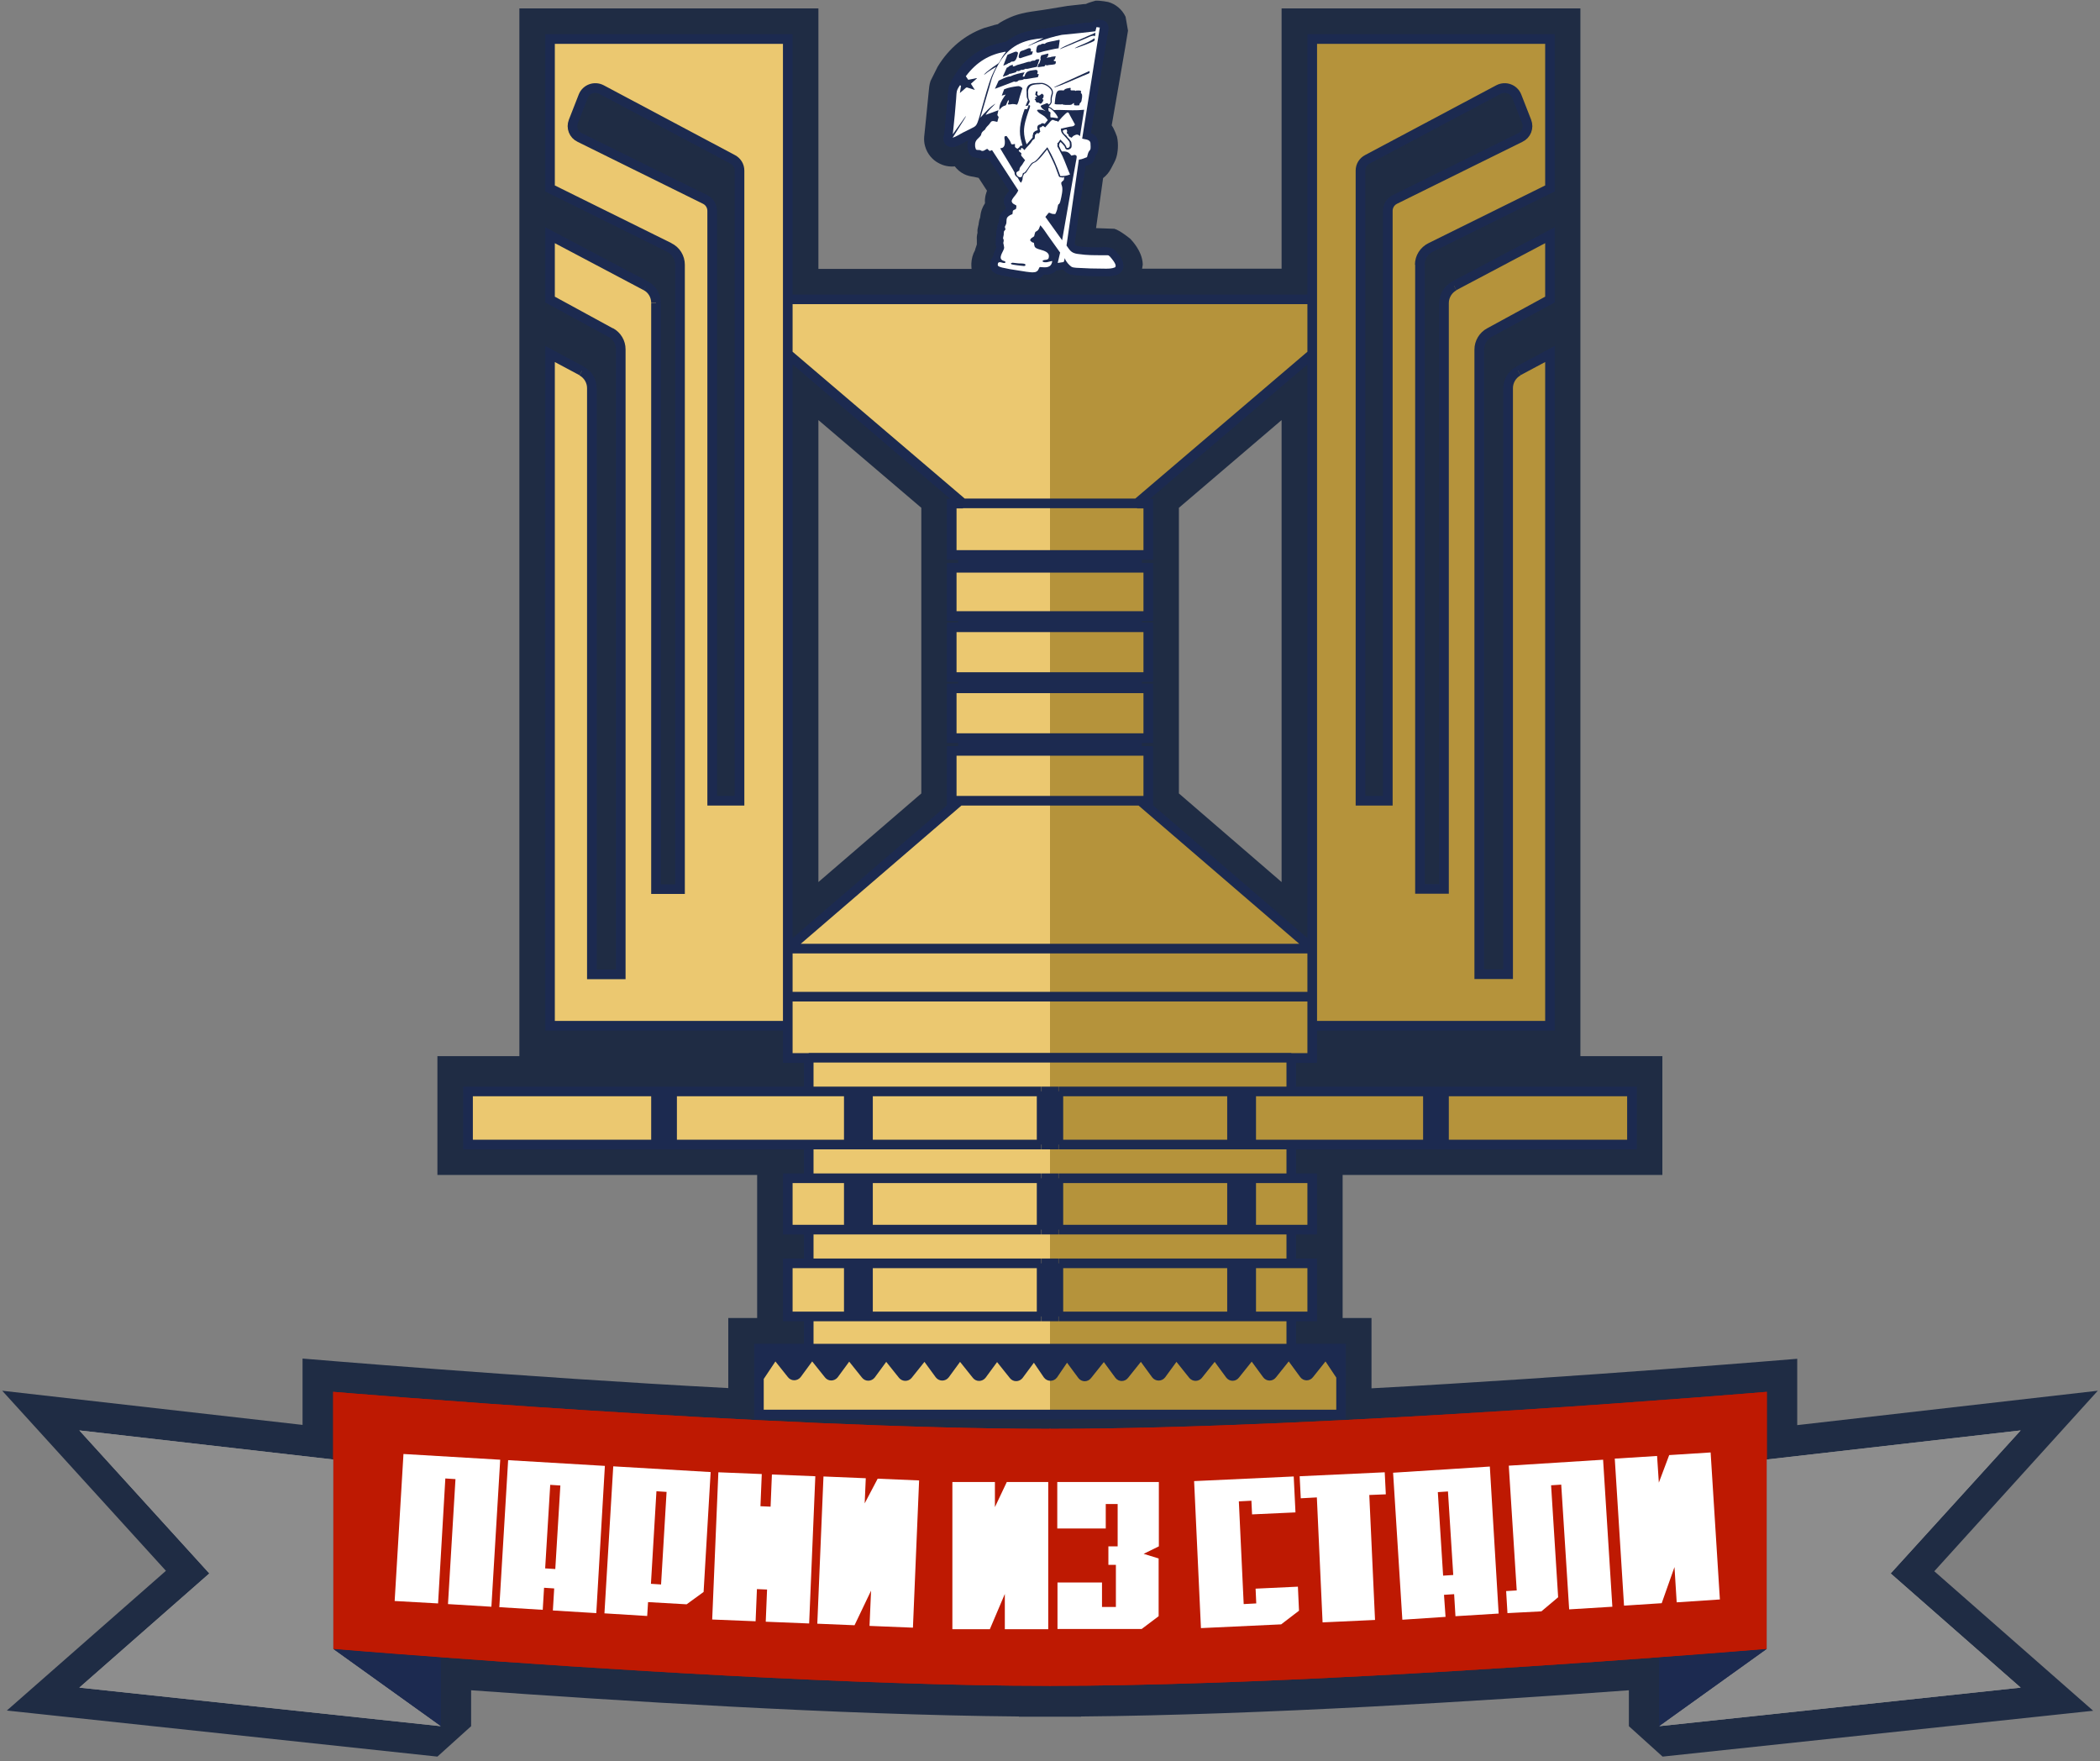 <?xml version="1.0" encoding="utf-8"?>
<!-- Generator: Adobe Illustrator 24.0.1, SVG Export Plug-In . SVG Version: 6.00 Build 0)  -->
<svg version="1.1" id="Layer_1" xmlns="http://www.w3.org/2000/svg" xmlns:xlink="http://www.w3.org/1999/xlink" x="0px" y="0px"
	 viewBox="0 0 953 799" style="enable-background:new 0 0 953 799;" xml:space="preserve">
<rect x="0" y="0" width="953" height="799" fill="#808080" stroke="none"/>
<style type="text/css">
	.st0{fill:#1F2C44;}
	.st1{fill:#EBC870;}
	.st2{fill-rule:evenodd;clip-rule:evenodd;fill:#EBC870;}
	.st3{fill:#B5933B;}
	.st4{fill-rule:evenodd;clip-rule:evenodd;fill:#B5933B;}
	.st5{fill:#1C2A50;}
	.st6{fill:#D9D9D9;}
	.st7{fill:#FFFFFF;}
	.st8{fill:none;stroke:#1C2A50;stroke-width:4.374;}
	.st9{fill-rule:evenodd;clip-rule:evenodd;fill:#B91600;}
	.st10{fill:#8D8D8D;}
	.st11{fill-rule:evenodd;clip-rule:evenodd;fill:#BE1902;}
	.st12{fill-rule:evenodd;clip-rule:evenodd;fill:#FFFFFF;}
</style>
<path class="st0" d="M952,631l-136.4,15.6v-30.1c0,0-100.2,8.4-193.2,13.4V598h-13.1v-64.9h145.1v-53.9l-37.2,0V3.8H581.6v118.1
	h-63.3c0.2-1.1,0.3-1.9,0.3-1.9c-0.1-3.5-1.7-6.3-2.7-7.9c-1.1-1.7-2.4-3.2-2.9-3.7c0,0-4.7-3.9-7.3-4.6c0,0-7.8-0.3-8.3-0.3
	l3.2-22.7c1.3-1,2.7-2.5,3.7-4.5l1.5-2.9c1.2-2.3,1.4-4.8,1.5-6.2c0.1-1.6,0-3.5-0.4-5.2c0,0-1.3-3.7-2.4-5.1c0,0,7.2-41.1,7.4-43
	l-1.1-6.3c-1.6-3.4-4.6-5.8-7.9-6.7c0,0-3.4-0.7-5.7-0.6c0,0-3.6,1-4.4,1.5l-1.4,0.1l-7,0.8c-0.2,0-0.3,0-0.5,0.1h-0.1l-10.4,1.7
	l0,0c-3,0.5-8.4,0.9-13.3,2.7c-2.1,0.8-4.2,1.8-6.2,3c0,0-0.9,0.6-1.1,0.8c-0.3,0-0.6,0.1-0.9,0.2c-0.2,0-0.4,0.1-0.5,0.1l-4.8,1.4
	c-0.2,0.1-0.3,0.1-0.5,0.2c-8.1,3-15.4,8.8-20.6,17.4l-3.2,6.4c-0.6,1.8-0.7,3.5-0.8,4.5c-0.1,1.6-2.1,20.9-2.1,20.9
	c-0.1,1.4,0,2.8,0.4,4.2c1,3.7,3.6,6.3,5.8,7.5c2.7,1.6,5.4,1.9,7.7,1.7c1,1.3,2.4,2.6,4.2,3.5c1.6,0.8,3.4,1.1,4.3,1.2
	c0.4,0.1,1.4,0.3,2.3,0.5c0.6,0.9,1.2,1.9,1.9,2.9c0.6,1,1.3,2,1.9,2.9c-0.4,1.1-0.8,2.4-0.9,3.8c-0.1,0.6,0,1.3,0,1.9
	c-0.6,0.9-1.1,1.9-1.5,3c-0.5,1.5-0.6,2.8-0.7,3.5c-0.1,0.4-0.4,1-0.5,1.8c-0.1,0.5-0.2,1-0.2,1.4c0,0.1-0.1,0.1-0.1,0.3
	c-0.1,0.3-0.2,0.8-0.3,1.4c-0.2,0.9-0.1,1.7-0.1,2c0,0.1,0,0.3-0.1,0.4c-0.1,0.6-0.3,1.5-0.2,2.7l0,1c0,0.3,0,0.8,0,1.2
	c-0.1,0.3-0.4,1.2-0.4,1.2c-0.1,0.4-0.2,0.7-0.3,0.9c-0.1,0.2-0.1,0.4-0.1,0.5c-1.1,1.9-1.6,4-1.7,6.1l0,0c0,0.7,0,1.5,0.1,2.4
	h-69.5V3.8H235.7v475.4l-37.2,0v53.9h145.1V598h-13.1v31.8c-93-4.9-193.2-13.4-193.2-13.4v30.1L1,631l74.3,81.7L3.1,776.1L198.5,797
	l15.3-13.8v-16.3c63.9,4.6,167.1,11.2,248.6,11.9v0.1h13.9c0.1,0,0.1,0,0.2,0s0.1,0,0.2,0h13.9v-0.1c81.5-0.7,184.7-7.2,248.6-11.9
	v16.3l15.3,13.8l195.4-20.8l-72.1-63.3L952,631z M371.4,149.7h210.3v4.6l-70.8,60.3h-68.8l-70.8-60.3V149.7z M581.6,190.6v209.6
	L535,360V230.4L581.6,190.6z M371.4,190.6l46.7,39.8V360l-46.7,40.2V190.6z M394.8,416.5l45.8-39.4h71.7l45.8,39.4H394.8z"/>
<path class="st1" d="M476.5,279.5H437v5.1h39.5H516v-5.1H476.5z"/>
<path class="st2" d="M249.6,17.7h107.9v118.1h119v92.6H516h5.1v23.3H516v5.8h5.1v21.9H516h-39.5H437h-5.1v-21.9h5.1v-5.8h-5.1v-23.3
	h5.1l-79.5-67.8v269.7l78-67.1h-3.6v-22.6h5.1v-5.8h-5.1v-22.6h5.1v-5.1h-5.1v-22.6h5.1h39.5H516h5.1v22.6H516v5.1h5.1v22.6H516v5.8
	h5.1v22.6h-3.6l78,67.1V160.6v-24.8V17.7h107.9v67.8l-54.2,26.8c-3,1.5-4.9,4.5-4.9,7.8v283.2h10.9V137.5c0-3.2,1.8-6.2,4.6-7.7
	l43.5-23V136l-27.5,15c-2.8,1.5-4.6,4.5-4.6,7.7V442h13.1V176c0-3.2,1.8-6.2,4.6-7.7l14.4-7.7v304.7H595.5v14.6H586v15.3h62h7.3
	h85.3v24.1h-85.3H648h-62v15.3h9.5v23.3H586v15.3h9.5v24.1H586v14.6h22.6V625v16.8H476.5H344.4V625v-13.1H367v-14.6h-9.5v-24.1h9.5
	v-15.3h-9.5v-23.3h9.5v-15.3h-62h-7.3h-85.3v-24.1h85.3h7.3h62v-15.3h-9.5v-14.6H249.6V160.6l14.4,7.7c2.8,1.5,4.6,4.5,4.6,7.7v266
	h13.1V158.5c0-3.2-1.7-6.1-4.6-7.7l-27.5-15v-29.2l43.5,23c2.9,1.5,4.6,4.5,4.6,7.7v265.9h10.9V120.1c0-3.3-1.9-6.4-4.9-7.8
	l-54.2-26.8L249.6,17.7L249.6,17.7z M332.5,72.2c1.9,1,3.1,3,3.1,5.1v285.9h-12.4V95.7c0-2.2-1.3-4.2-3.2-5.2l-56.9-28.1
	c-2.7-1.3-3.9-4.5-2.9-7.3l4.5-11.5c1.3-3.3,5.1-4.7,8.2-3L332.5,72.2z M617.4,363.3V77.4c0-2.2,1.2-4.1,3.1-5.1l59.6-31.7
	c3.1-1.6,6.9-0.2,8.2,3l4.5,11.5c1.1,2.8-0.1,6-2.9,7.3L633,90.5c-2,1-3.2,3-3.2,5.2v267.6H617.4z"/>
<path class="st1" d="M476.5,228.4H516l79.5-67.8v-24.8h-119V228.4z"/>
<path class="st3" d="M476.5,279.5H437v5.1h39.5H516v-5.1H476.5z"/>
<path class="st3" d="M476.5,228.4H516l79.5-67.8v-24.8h-119V228.4z"/>
<path class="st4" d="M437,257.6v-5.8h39.5v-23.3H516h5.1v23.3H516v5.8h5.1v21.9H516h-39.5v-21.9H437z M476.5,430.4v-67.1v-22.6H437
	v-5.8h39.5v-22.6H437v-5.1h39.5v-22.6H516h5.1v22.6H516v5.1h5.1v22.6H516v5.8h5.1v22.6h-3.6l78,67.1V160.6v-24.8V17.7h107.9v67.8
	l-54.2,26.8c-3,1.5-4.9,4.5-4.9,7.8v283.2h10.9V137.5c0-3.2,1.8-6.2,4.6-7.7l43.5-23V136l-27.5,15c-2.8,1.5-4.6,4.5-4.6,7.7V442
	h13.1V176c0-3.2,1.8-6.2,4.6-7.7l14.4-7.7v304.7H595.5v14.6H586v15.3h62h7.3h85.3v24.1h-85.3H648h-62v15.3h9.5v23.3H586v15.3h9.5
	v24.1H586v14.6H476.5v-14.6h-3.8v-24.1h3.8v-15.3h-3.8v-23.3h3.8v-15.3h-3.8v-24.1h3.8v-15.3v-27.7V430.4z M393.9,597.3v-24.1h-8.7
	v24.1H393.9z M367,611.9h109.5V625l-6.3-9.2c-0.6-0.8-1.8-0.9-2.4,0l-5.7,7.7c-0.6,0.8-1.7,0.8-2.3,0l-6.4-8c-0.6-0.8-1.7-0.7-2.3,0
	l-5.8,7.9c-0.6,0.8-1.7,0.8-2.3,0l-6.4-8c-0.6-0.8-1.7-0.7-2.3,0l-5.7,7.8c-0.6,0.8-1.8,0.8-2.4,0l-5.7-7.8c-0.6-0.8-1.7-0.8-2.3,0
	l-6.4,8c-0.6,0.7-1.7,0.7-2.3,0l-6.4-8c-0.6-0.8-1.7-0.7-2.3,0l-5.8,7.9c-0.6,0.8-1.7,0.8-2.3,0l-6.4-8c-0.6-0.8-1.7-0.7-2.3,0
	l-5.8,7.9c-0.6,0.8-1.7,0.8-2.3,0l-6.4-8c-0.6-0.8-1.7-0.7-2.3,0l-5.8,7.9c-0.6,0.8-1.7,0.8-2.3,0l-6.3-7.9
	c-0.6-0.8-1.8-0.7-2.4,0.1l-6.2,9.3v-13.1H367V611.9z M476.5,625l6.3-9.2c0.6-0.8,1.8-0.9,2.4,0l5.7,7.7c0.6,0.8,1.7,0.8,2.3,0
	l6.4-8c0.6-0.8,1.7-0.7,2.3,0l5.8,7.9c0.6,0.8,1.7,0.8,2.3,0l6.4-8c0.6-0.8,1.7-0.7,2.3,0l5.7,7.8c0.6,0.8,1.8,0.8,2.4,0l5.7-7.8
	c0.6-0.8,1.7-0.8,2.3,0l6.4,8c0.6,0.7,1.7,0.7,2.3,0l6.4-8c0.6-0.8,1.7-0.7,2.3,0l5.8,7.9c0.6,0.8,1.7,0.8,2.3,0l6.4-8
	c0.6-0.8,1.7-0.7,2.3,0l5.8,7.9c0.6,0.8,1.7,0.8,2.3,0l6.4-8c0.6-0.8,1.7-0.7,2.3,0l5.8,7.9c0.6,0.8,1.7,0.8,2.3,0l6.3-7.9
	c0.6-0.8,1.8-0.7,2.4,0.1l6.2,9.3v16.8H476.5V625z M393.9,534.6v23.3h-8.7v-23.3H393.9z M393.9,519.3v-24.1h-8.7v24.1H393.9z
	 M305,495.2h-7.3v24.1h7.3V495.2z M277.1,150.9c2.8,1.5,4.6,4.5,4.6,7.7l0,0C281.7,155.3,279.9,152.4,277.1,150.9L277.1,150.9z
	 M303.8,112.3c3,1.5,4.9,4.5,4.9,7.8l0,0C308.6,116.8,306.8,113.8,303.8,112.3L303.8,112.3z M620.5,72.2c-1.9,1-3.1,3-3.1,5.1v285.9
	h12.4V95.7c0-2.2,1.3-4.2,3.2-5.2l56.9-28.1c2.7-1.3,3.9-4.5,2.9-7.3l-4.5-11.5c-1.3-3.3-5.1-4.7-8.2-3L620.5,72.2z"/>
<path class="st5" d="M497.9,9c0.9-0.1,1.9,0.1,2.7,0.3c0.8,0.2,1.7,0.9,2.1,1.9c0.2,0.5,0.4,1.1,0.3,1.8c-0.1,1.4-0.5,3-0.7,4.4
	l-1.7,10.1L495,60.4l1.2,0.6c0.9,0.6,1.7,1.5,2,2.9c0.4,1.5,0.3,4.2-0.3,5.5c-0.3,0.5-0.7,0.9-0.9,1.4c-0.2,0.6-0.3,1.4-0.6,2
	c-0.7,1.7-2.5,2-3.8,2.5l-5,35.3c0.2,0.3,0.5,0.8,0.8,0.9c0.6,0.4,1.9,0.4,2.6,0.5c2.6,0.3,5.1,0.3,7.7,0.3c1.6,0,3.3-0.2,4.9,0.1
	c1,0.2,1.9,0.7,2.7,1.6c1.3,1.5,3.4,3.9,3.5,6.4c0,0.9-0.2,1.9-0.7,2.5c-0.6,0.9-1.5,1.5-2.3,1.8c-1.8,0.6-3.7,0.6-5.6,0.6l-6.9-0.1
	c-2.7-0.1-5.3-0.1-8-0.6c-1-0.2-2-0.6-2.8-1.4c-0.3-0.3-0.6-0.7-1-0.9c-0.2-0.1-2.6,0.3-3.1,0.3c-1.7,1.8-3.6,2-5.7,2
	c-0.7,0.7-1.3,1.3-2.1,1.7c-0.8,0.4-1.6,0.6-2.4,0.6c-3,0.2-6.2-0.5-9.2-1l-4.9-0.9c-1.5-0.3-2.9-0.6-4.3-1.6
	c-0.3-0.3-0.7-0.7-0.9-1.1c-0.4-0.7-0.6-1.6-0.5-2.5c0.1-1.3,0.4-2.2,1.1-3c0.4-0.5,0.4-1.4,0.7-2.1c0.3-0.8,0.7-1.6,1-2.4
	c-0.1-0.5-0.3-1.2-0.3-1.7c0-0.3,0.1-0.6,0.1-0.9c0-0.4-0.1-0.8-0.1-1.2c0-0.7,0.2-1.1,0.2-1.8c0.1-0.6,0-1.1,0.1-1.7
	c0.1-0.7,0.4-1.2,0.4-1.8c0-1.1,0.4-1.5,0.7-2.4c0.2-0.9,0.1-1.7,0.4-2.7c0.3-0.9,0.8-1.6,1.4-2.2s1.2-0.7,1.5-1.7l-0.2-0.3
	c-0.5-0.8-0.9-1.8-0.8-2.9c0.1-1.9,1.5-3.2,2.4-4.4c-0.9-1.4-8.9-14.2-9.4-14.5h-0.1c-1-0.4-1.7,0-2.7,0c-0.9,0-1.5-0.4-2.3-0.6
	c-0.7-0.1-1.4-0.1-2.1-0.4c-0.9-0.5-1.5-1.3-1.9-2.5c-0.6-1.7-0.6-3.2-0.1-4.9l0.1-0.2c-2.7,1.4-6.6,4.4-9.5,2.7
	c-0.7-0.4-1.5-1.2-1.7-2.3c-0.1-0.4-0.2-0.9-0.1-1.4c0-0.7,0.3-1.2,0.4-1.9l1.5-16.2c0.2-1.7,0.1-3.6,0.6-5.1
	c0.5-1.7,1.5-3.3,2.3-4.7c4.1-6.9,9.9-11.4,16.1-13.7l4.8-1.4c0.8-0.2,1.6-0.2,2.4-0.5s1.6-1.1,2.3-1.5c1.5-0.9,3-1.7,4.6-2.3
	c3.9-1.4,7.8-1.7,11.7-2.3l10.4-1.7l6.7-0.7l2.5-0.2c0.3,0,0.8,0,1.1-0.2C496.4,9.6,496.9,9.2,497.9,9z"/>
<path class="st6" d="M456,23.5h0.4v0.2c-0.6,0.7-1.1,1.4-1.6,2.2c-0.5,0.8-1.2,2.5-1.8,2.9c-1.8,1.2-3.5,2.4-5.2,3.8
	c-0.4,0.4-0.9,0.8-1.3,1.3c0.4,0,1.3-0.9,1.6-1.1c1.3-0.9,2.7-1.8,4-2.5c-0.7,1.3-1.4,2.7-2,4.1c-1.8,4.5-3.1,9.7-4.5,14.5
	c-0.6,2.2-1.2,4.6-2,6.7c-0.2,0.5-0.5,1.1-0.9,1.5c-0.5,0.5-1.2,0.8-1.8,1.1l-4,2c-1.5,0.8-3,1.8-4.6,2.3c0.8-1.4,6.1-9.5,6.1-9.8
	l-0.3,0.2l-5.7,8l0.9-9l0.6-7c0.1-1.1,0.1-2.3,0.3-3.4c0.2-1,0.9-2,1.4-2.8c0.2,0,0.3,0,0.5,0.3l-0.5,3.2l2.1-1.8
	c0.2-0.2,0.6-0.6,0.9-0.7c0.2-0.1,0.6,0.1,0.9,0.2l2.9,0.9l-1.8-2.8l2.8-2.5c-0.4-0.1-0.9,0.1-1.4,0.2l-2.6,0.5l-1.1-1.6
	C443.3,27.9,449.2,24.7,456,23.5z"/>
<path class="st6" d="M497.6,12.3l1.5,0.2l-8,50.4c0.9,0.3,2.9,0.3,3.5,1.3c0.3,0.4,0.3,0.9,0.3,1.5s0.1,1.2,0,1.8
	c-0.1,0.6-0.7,1-0.9,1.5c-0.3,0.6-0.5,1.6-0.7,2.3c-1.1,0.4-2.3,1-3.5,1.1h-0.2l-5.6,39c0.7,1,1.5,2.3,2.4,2.9c1,0.7,2.3,0.9,3.4,1
	c3.3,0.5,6.7,0.5,10,0.5h2.5c0.2,0,0.6,0,0.8,0.1c0.2,0.1,0.4,0.4,0.6,0.5c0.7,0.8,2.6,3,2.6,4.2c0,0.4-0.2,0.5-0.3,0.7
	c-1.4,0.6-2.9,0.6-4.3,0.6l-6.8-0.1l-6.5-0.3c-0.7-0.1-1.6-0.1-2.2-0.5c-0.9-0.6-2.6-2.4-2.9-3.7v-0.1h-0.1
	c-0.1,0.6-0.3,1.2-0.5,1.7l-2.7,0.4l1.1-4.7l-5.5-7.7c-1.1-1.6-2.2-3.3-3.5-4.7l-0.3,0.8c-0.5,1.5-0.9,1.6-1.9,2.2
	c-0.3,0.5-0.4,1.3-0.6,2l-0.7,0.5c-0.2,0.1-0.5,0.3-0.7,0.5s-0.4,0.5-0.4,0.9l0.4,0.4c0.3,0.3,0.5,0.5,0.8,0.5
	c0.2,0,0.3,0.1,0.5,0.2c0.1,0.6,0.2,1.4,0.4,1.8c0.4,0.6,1.1,0.8,1.6,1c1.2,0.4,3.5,0.8,4.4,2c0.3,0.4,0.4,0.7,0.4,1.3
	c0,2.3-2.1,1.1-2.9,2.1l0.1,0.3c1.2,0.7,2.9,0,4.2-0.3l0.1,0.2c-0.5,3.2-3.3,2.7-5.1,2.6c-0.1,0-0.6-0.1-0.6,0
	c-0.2,0.2-0.6,1.3-0.9,1.6c-0.4,0.4-1,0.7-1.5,0.7c-1.1,0.2-2.4-0.1-3.6-0.2l-7.6-1.2l-3.4-0.7c-0.6-0.2-1.3-0.3-1.9-0.8
	c-0.2-0.5-0.1-0.6,0-1.2c0.7-1.2,2.5,0.5,3.4-0.3c0-0.1,0-0.3-0.1-0.4c-0.4-0.4-1.2-0.3-1.7-0.9c-1.3-1.4,1.1-4,1.2-5.4
	c0-0.4-0.3-1.7-0.4-2.2c0.1-0.4,0.2-0.8,0.2-1.2c0-0.3-0.3-0.7-0.3-1c0.1-0.5,0.2-0.9,0.3-1.5c0-0.3,0-1.2,0.1-1.5
	c0.1-0.2,0.5-0.7,0.7-0.9l-0.3-1.2c0.2-0.5,0.6-1.1,0.7-1.7c0.1-0.7,0-1.5,0.2-2.1c0.3-0.9,1.3-1.4,1.9-1.7c0.1,0,0.5-0.2,0.6-0.2
	c0.2-0.3,0.1-1.3,0.3-1.6c0.3-0.5,1-0.4,1.4-0.9c0.1-0.5,0.2-1,0.1-1.5l-0.9-0.5c-0.6-0.3-1-0.6-1.2-1.4c0.1-1.2,1.5-2.4,2-3.2
	c0.4-0.5,0.7-1.1,1-1.7l-11.9-18.3l-1.1,0.4l-1.1-1l-0.9,0.5c-0.6,0.4-1.3,0.7-1.9,0.3c-0.7-0.5-1.7,0-2.3-0.5
	c-0.2-0.6-0.4-1.1-0.4-1.8c-0.2-2.6,1.8-3.2,2.7-4.7c0.2-1.2,0.6-1.5,1.3-2.1c0.2-0.2,0.5-0.3,0.6-0.6c0.5-1,1-1.3,1.7-2.1
	c0.3-0.4,0.6-0.8,0.9-1.2c0.7-0.8,2.1-0.1,2.9,0l0.6-2.2l-0.6-0.9l0.5-2.2l-5.8,2.1c1.2-2.1,3-3.5,4.5-5.1c-2.4,1.3-4.9,4.1-6.9,6.4
	l4-13.6c0.6-1.9,1-4,1.8-5.8c0.9-2.2,2.1-4.4,3.2-6.2c5.1-8.1,12.2-9.9,19.6-10.5l-6.8,3.4l0.1,0.1c0.2,0,0.9-0.4,1.2-0.5l3.4-1.4
	c3.5-1.4,7-2.4,10.5-3.1L490,15l7.1-0.8L497.6,12.3z"/>
<path class="st5" d="M496.6,17.4l0.2,0.2l-0.1,0.8c-0.5,0.7-7.7,3.2-8.8,3.5l-0.1-0.1c2-1.1,4.1-1.8,6.1-2.8
	C494.8,18.5,495.8,18,496.6,17.4z"/>
<path class="st5" d="M459.5,119.2l2.7,0.3c0.9,0.1,2.3-0.1,3.1,0.4c0.1,0.4,0.1,0.4-0.1,0.7l-0.5,0.1c-0.6,0-5.5-0.6-5.7-0.8
	c-0.1-0.1-0.2-0.2-0.2-0.3v-0.2L459.5,119.2z"/>
<path class="st5" d="M497,14.9l0.1,0.1c0,0.5-0.1,1-0.2,1.4c-0.3-0.1-0.5-0.2-0.8-0.2c-1.1,0.1-2.3,0.8-3.3,1.2l-11.5,4.8H481
	c1.8-1.2,3.8-1.9,5.7-2.8L497,14.9z"/>
<path class="st5" d="M494.2,32.3h0.3l-0.1,0.8c-0.3,0.3-0.8,0.4-1.2,0.6l-2.2,0.9c-4.1,1.7-8.2,3.7-12.3,5l-0.3-0.1L494.2,32.3z"/>
<path class="st5" d="M466.7,21.9c0.3,0,0.6-0.1,0.9,0.1c0.5,0.4,0.1,0.8,0.2,1.4l0.6-0.1h0.2l0.1,0.2l-0.4,1.2l-3.8,1.2l-1.4,0.5
	c-0.4,0-0.5,0-0.8-0.4c-0.1-0.6,0.3-1.7,0.5-2.2s0.7-0.7,1.1-0.8C464.7,22.8,465.7,22.3,466.7,21.9z"/>
<path class="st5" d="M460.6,23.5c0.5-0.1,0.9-0.1,1.3,0.3c0.1,0.3,0.1,0.3,0,0.7c-0.3,1.4-0.9,3.2-2,3.4c-0.4,0.1-0.7-0.1-1.1,0.2
	c-0.4,0.4-0.8,0.5-1.2,0.6h-0.1c-0.2,0.3-0.5,0.4-0.8,0.5l-1.4,0.6l1.6-4.2c0-0.1,0.2-0.5,0.2-0.6c0.2-0.2,0.7-0.4,1-0.5L460.6,23.5
	z"/>
<path class="st5" d="M475.6,24.3l0.2,0.2l-0.3,1.1c-0.2,0.2-0.3,0.3-0.4,0.5l0.1,0.2c0.3-0.2,0.5-0.3,0.9-0.3c0.2,0,0.3,0,0.4,0
	c0.8-0.4,1.8-0.3,2.6-0.5c-0.1,0.3-0.3,1.1-0.4,1.4c-0.1,0.1-0.3,0.1-0.5,0.4c0,0.7,0.7,0.2,1,0.7l-0.2,0.9
	c-0.2,0.5-2.6,0.5-3.1,0.6c-0.5,0.2-0.9,0.2-1.4,0h-0.1l-0.1,0.1c-0.1,0.1-0.2,0.4-0.3,0.5c-0.2,0.1-0.7,0.1-0.9,0.1l-2.1,0.3
	l-0.1-0.1l0.3-1.2c0.7-0.4,0.8-1.6,1.1-2.5l-0.2-0.3l0.4-1.3L475.6,24.3z"/>
<path class="st5" d="M480.5,18.1h0.3l0.1,0.2l-0.5,3.6c-2.3,0.3-4.5,0.9-6.8,1.4c-0.9,0.2-2,0.7-2.9,0.6c-0.2-0.1-0.3-0.2-0.4-0.4
	c-0.1-0.6,0-0.9,0.1-1.5c0.1-0.4,0.1-0.8,0.4-1.1c0.4-0.5,0.8-0.6,1.3-0.6h0.1l0.1-0.1c0.4-0.4,1.2-0.4,1.7-0.3h0.1
	c0.7-0.7,1.7-0.8,2.5-1L480.5,18.1z"/>
<path class="st5" d="M470.6,26.9h1.1l-1.1,3.4l-2.9,0.6c-0.7,0.1-1.5,0.5-2.2,0.3h-0.1c-0.7,0.4-1.2,0.6-1.9,0.5h-0.1
	c-0.7,0.5-1.1,0.7-1.8,0.5c-0.3-0.1-0.2,0.2-0.4,0.4c-0.4,0.4-1.5,0.5-2,0.7c-0.3,0.1-0.6,0.2-1,0.2h-0.1c-0.6,0.7-2,1-2.7,1.2
	c-0.2,0.1-0.1,0.1-0.3,0l1.8-4c0.3-0.1,0.6-0.2,0.8-0.4c0.1-0.1,0.2-0.2,0.3-0.3c0.3-0.2,1.4-0.7,1.7-0.5l-0.1,0.6
	c0.5,0.2,1.5-0.4,2-0.6l3.5-1c0.8-0.2,1.6-0.6,2.4-0.5h0.1c0.4-0.4,1.2-0.5,1.7-0.5c0.2,0,0.3,0,0.5-0.1
	C469.8,27.1,470.2,27,470.6,26.9z"/>
<path class="st5" d="M470,31.7h0.1c0.4,0,0.5,0.2,0.8,0.5c0,0.6,0,0.7-0.2,1.2l0.1,0.2h0.5l0.1,0.2L471,35l-5.5,0.9
	c-0.3,0-0.8-0.1-1,0.1c-0.7,0.5-1.7,0.2-2.4,0.6c-0.1,0.1-0.2,0.2-0.3,0.3c-0.4,0.3-1.2,0.3-1.6,0.1l-8.7,3.3l1.7-3.7
	c1.5-0.7,3.3-1.7,4.9-1.9h0.3c2.1-1,4.4-1.5,6.6-1.9c-0.3,0.6-0.7,1.2-0.9,1.8l0.2,0.2l0.6-0.1l0.2-0.5c0.1-0.3,0.2-0.6,0.4-0.8
	C466.1,31.9,468.9,31.9,470,31.7z"/>
<path class="st5" d="M461.7,39.1c1-0.1,1.5,0.2,2.3,0.9l-1.2,3.8c-0.4,1.2-0.6,2.9-1.3,3.7c-0.7-0.2-1.3-0.3-2-0.3
	c-0.5,0-1.7,0.4-2.1,0.1c0.1-0.6,0.2-0.7,0.4-1.1l-0.1-0.8c-0.4,0-0.9,1.9-1.2,2.3c-0.2,0.2-0.8,0.3-1,0.4c-0.8,0.4-1.4,1-2,1.8
	c0-0.7,0-1.4,0.2-2c0.4-1.8,1.8-3.7,2.7-5l-1.8,0.5l1.1-2.9C457.6,39.7,459.7,39.4,461.7,39.1z"/>
<path class="st5" d="M485.4,39.9c0.2-0.1,0.3-0.1,0.5,0.1l-0.1,0.8c0.6,0.6,1.7-0.2,2.3,0.5l0.2-0.2c0.6,0,1.8-0.2,2.3,0.2l-0.1,0.8
	l0.5,0.7c0.2,0.8,0,2-0.2,2.9c-0.1,0.6-0.4,0.8-0.7,1.1c-0.3,0.3-0.1,0.7-0.4,1c-0.5,0-1.9,0.2-2.3-0.2c0-0.3,0-0.6-0.1-0.9
	c-0.2,0.1-0.1,0.1-0.3,0.2c-0.6,0.7-1.2,0.7-1.9,0.7c-0.7,0-2.8,0.1-3.2-0.4c-0.1,0-0.1,0.1-0.2,0.2c-0.9-0.1-2.3,0.1-3.1-0.2
	c0.2-1.5,0.3-3.9,0.9-5.2s1.8-1,2.7-1c0.1,0,0.5,0.1,0.6,0c0,0,0.1-0.3,0.2-0.3C483.5,40.2,484.7,40,485.4,39.9z"/>
<path class="st5" d="M472.3,37.6c0.9-0.1,1.9,0.3,2.7,0.7c0.9,0.5,2.3,1.5,2.7,2.8c0.3,0.9,0.1,1.6-0.2,2.5c-0.3,1-0.2,1.5-0.2,2.5
	c-0.1,1.1-0.9,1.6-1.4,2.2c0.4,0.3,0.8,0.4,1.2,0.7c0.3,0.2,0.8,0.8,1.2,0.9c0.2,0.1,0.6,0,0.9,0h2.1c3.6,0.1,7.1,0.3,10.7-0.1
	l-1.9,12l-0.1-0.1l-0.2-0.2c-0.6-0.5-1.1-0.5-1.7-0.3l-0.2,0.1c-0.6,0.2-1,0.5-1.4,1l-0.2,0.2c-0.4-0.2-1-0.4-1.3-0.8
	c-0.1-0.2-0.1-0.7-0.3-0.8c-0.1-0.2-0.5-0.4-0.6-0.5l0.2-0.8c-0.1-0.4-0.1-0.6-0.3-0.9c-0.5,0.1-1.2,0.1-1.7,0.6v0.3
	c0.2,0.6,0.7,1.3,1.2,1.6s0.8,1,1.3,1.5c0.2,0.2,0.5,0.3,0.6,0.6s0,0.1,0.2,0.3c0.2,0.3,0.5,0.6,0.6,1c0.1,0.5,0.2,1.8,0,2.3
	c-0.3,0.6-1,0.9-1.5,1c-0.4,0-0.8,0-1.1-0.4c-0.3-0.3-0.3-0.8-0.5-1.1c-0.5-0.7-1.2-1.4-1.8-2c-0.5,0.6-0.6,0.7-0.7,1.6v0.2
	c0.3,0.6,0.9,2.1,1.3,2.5c0.1,0.1,0.7,0,0.8,0c0.7,0,1.5,0.1,2.1,0.5c0.5,0.3,1,0.9,1.4,1.4l1.3-0.3c0.5-0.1,0.7,0.1,1.1,0.5
	c0.1,0.8-0.3,2.1-0.4,2.9l-1.2,6.7l-5,28.6l-7.6-10.6l0.9-1.1c0.1-0.1,0.6-0.8,0.7-0.8c0.4,0,1,0.4,1.4,0.5c0.5,0.1,1,0.1,1.5,0.1
	c0.3-0.6,0.6-1.2,0.8-1.9c0.2-0.7,0.3-1.7,0.5-2.3c0.2-0.3,0.3-0.3,0.5-0.4c0.3-0.5,0.5-1,0.6-1.6c0.4-1.7,1.2-4.9,0.6-6.6
	c-0.2-0.5-0.3-0.8-0.3-1.3c0.1-0.6,0.9-0.9,1.2-1.4c0.1-0.5,0.1-0.7,0.1-1.2l-0.2-0.1l-0.4,0.3c-0.4-0.2-0.8-0.1-1.2-0.2
	c-0.3-0.1-0.5-0.2-0.6-0.5c-0.2-0.5-0.4-1.1-0.6-1.6l-1.1-3c-1.1-2.6-2.4-5.1-3.6-7.5c-1.5,1.8-3,3.9-4.7,5.3
	c-0.6,0.6-1.5,0.7-2.1,1.3c-0.7,0.8-1.5,1.9-2.1,2.9c-0.5,0.7-0.6,1.2-1.4,1.5h-0.1c-0.2,0.5-0.7,1.2-0.7,1.8c0,1-0.3,1.5-0.7,2.3
	c-0.9-0.5-1.1-2-1.9-2.6c-0.2-0.1-0.3-0.2-0.4-0.3c-0.5-0.5-0.7-1-0.7-1.8c0-0.3-6-9.9-6.5-10.9l0.9-0.2c1.1-0.4,1.3-1.8,1.2-3.2
	c-0.1-0.8-0.3-1.3-0.1-2c0.3-0.1,0.5-0.2,0.9-0.2c0.5,0.7,1.6,2.1,1.9,3c0.1,0.3,0.1,0.5,0.3,0.7c0.5,0.2,1.1,0,1.6-0.1v1.3
	c0.2,0.5,0.8,0.7,1.2,0.9l0.3-0.3c0.2-0.1,0.3-0.1,0.5-0.4l0.2-0.3c0.2-0.3,0.5-0.5,0.9-0.4c0.3,0,0.1,0.1,0.3-0.1l-0.8-3.1
	c-1-4.6,0.3-9.3,1.8-13.4c0.4,0,0.8,0.1,1.2-0.1l0.6-1.6l-1.4,0.3l1.1-2.6l-0.3-0.7c-0.4-0.8-0.2-1.5-0.3-2.4v-0.5
	c-0.1-1.1-0.1-2,0.5-2.8C467.5,37.5,470.5,37.7,472.3,37.6z"/>
<path class="st6" d="M475.7,49.1L475.7,49.1C476,49,476,49,476.1,49c0.3,0,0.7,0.4,1,0.6c1.2,0.9,2.2,2.1,3,3.6l-0.1,0.4
	c-0.2,0.1-0.1,0.1-0.3,0c-0.4-0.1-0.9-0.1-1.3-0.2c-0.6-0.2-1.2,0-1.7-0.2c0-0.5-0.1-1.2,0-1.7c0.1-0.3,0-0.1,0-0.5l-0.8-0.6
	C475.8,49.9,475.8,49.6,475.7,49.1z"/>
<path class="st6" d="M471.7,38.2l1-0.1c1.3,0.1,3.4,1.2,4.3,2.7c0.8,1.3-0.1,2.3-0.2,3.6c-0.1,0.6,0,1.2,0,1.8
	c-0.1,0.6-0.4,0.9-0.8,1.2c-0.3-0.1-0.3-0.3-0.5-0.5c-0.4-0.1-0.6-0.1-0.9,0.1c-0.8,0.4-1.6,0.5-2.3,1v0.3c0.5,1,1.4,1.5,2.2,2.1
	l-0.5-0.2c-0.6-0.3-1-0.4-1.6-0.4c-0.4,0-1.5-0.2-1.8,0.2c0.4,1.2,2.5,2.1,3.4,2.8c0.6,0.5,1.1,1.1,1.5,1.7l-1.4,1.7l-0.5-0.2
	c-0.5-0.2-0.9-0.1-1.3,0.3c-0.2,0.1-0.2,0.2-0.4,0.2c-0.2,0-0.5,0.1-0.7,0.3c-0.4,0.3-0.4,0.7-0.5,1.2c0.1,0.4,0.2,0.7,0.2,1.1
	c-0.8,0.1-1.4,0.5-2,1.2c0,0.4-0.1,0.6-0.2,1l-0.1,0.3c0,0.3,0.1,0.5,0,0.8l-2.7,3.1c-0.7-1.9-1.2-3.9-1.2-6c0-2.9,1-5.9,1.9-8.6
	c0.3-0.9,0.8-2,0.9-2.9c-0.3-0.4-0.5-0.3-0.9-0.2c0-0.7,0.7-1.2,0.7-1.7c0-0.4-0.5-1.1-0.6-1.6c-0.1-0.6-0.1-1.4-0.1-2
	c-0.1-1-0.1-1.8,0.4-2.6C467.8,38.2,470.3,38.3,471.7,38.2z"/>
<path class="st5" d="M470.2,41.4c0.3,0,0.5,0,0.7,0.3l-0.2,0.8c0.1,0.4,0.1,0.6,0.4,0.8c0.5,0.3,1.3-0.5,1.7-0.8
	c0.3,0.1,0.5,0.4,0.8,0.6c0,0.4,0,0.8-0.1,1.1s-0.4,0.4-0.5,0.8c0.2,0.1,0.3,0.1,0.5,0.2v0.2c-0.2,0.7-0.5,1.1-0.9,1.5l-0.4,0.2
	c-0.6-0.4-1-0.7-1.6-0.6h-0.1c-0.3-0.3-0.4-0.3-0.5-0.8c-0.1-0.4-0.3-0.2-0.5-0.7c0.2-0.1,0.3-0.2,0.5-0.2h0.2l-0.5-0.6L470,44
	c0.2,0,0.4,0,0.6-0.1l-0.1-0.3c-0.3-0.2-0.5-0.3-0.7-0.7C469.9,42.4,470,41.9,470.2,41.4z"/>
<path class="st6" d="M484.4,51h0.3c0.4,0.2,0.7,1,0.9,1.4l2.2,4c0,0.2-0.1,0.2-0.1,0.3c-0.1,0.2-0.4,0.4-0.6,0.5
	c-0.5,0.2-1.1,0.2-1.7,0.3l-4,0.9l0.1,0.4c0,0.4,0,0.7,0.2,1.1c0.3,0.7,0.8,1.2,1.2,1.6c0.8,0.9,1.7,1.8,2.4,2.8
	c0.3,0.5,0.2,1.4,0.2,2c-0.2,0.5-0.4,0.6-0.7,0.8c-0.3,0.1-0.5,0.1-0.8-0.1c-0.2-1.3-2-2.8-2.8-3.7c-0.4,0.6-0.8,1.3-1.3,1.7
	l-0.1,0.1c0,0.3,0,0.2,0.1,0.4l0.1,0.2l-0.2,0.3c0,0.5,0.4,1,0.6,1.4l1.7,3.3c1.3,2.8,2.3,5.8,3.5,8.5h-0.1
	c-1.5,0.6-2.8,0.7-4.3,0.7c-1.6-4.7-3.5-9-5.9-13.1l-2.1,2.5c-1.1,1.3-2.2,2.8-3.4,3.8c-0.6,0.5-1.4,0.5-1.9,1.2
	c-0.7,0.8-2.5,4-3.2,4.1c-0.2,0-0.3,0.1-0.5,0.2c-0.1,0.4-0.2,0.8-0.3,1.2c-0.2,0.4-0.5,0.6-0.8,0.6c-0.5,0.1-1-0.2-1.4-0.6
	c-0.3-0.3-0.4-0.6-0.5-1.1c0-0.3,0.1-0.5,0.3-0.7c0.4-0.2,0.7-0.4,1.1-0.7c0-1.6,1-1.9,1.6-3.1c0.3-0.5,0.6-1,1-1.5l-1.7-2
	c-0.2-0.3,0-0.8,0-1.2c-0.4-0.4-0.9-0.5-1.2-1.1c0.1-0.3,0.2-0.4,0.4-0.5l0.4,0.2c0.5-0.5,0.1-0.3,0.3-0.9l0.3-0.1
	c0.5,0.2,0.8,0.6,1.2,1c1.1-1.5,2.6-2.6,3.5-4.2c0.3-0.5,0.7-0.7,1.1-0.9c0.1-0.6,0.2-1.2,0.2-1.8c0.1-0.1,0.2-0.2,0.4-0.3
	c0.2-0.1,0.3-0.4,0.5-0.6l0.5,0.3c0.4-0.1,0.7-0.6,1-0.9c-0.1-0.4-0.3-0.8-0.3-1.2c-0.1-0.4,0-0.4,0.1-0.7c0.5,0,0.8-0.2,1.2-0.6
	l0.1-0.1c0.4,0.1,0.8,0.5,1.1,0.7l1.8-2c0.3-0.4,0.7-0.9,1.1-1.2s0.8-0.2,1.2,0c0.2,0.1,0.3,0.1,0.5,0.2c0.5,0,0.8,0.1,1.3,0.4
	l0.1,0.1C480.2,54.9,483.6,51.3,484.4,51z"/>
<path class="st5" d="M497.9,9c0.9-0.1,1.9,0.1,2.7,0.3c0.8,0.2,1.7,0.9,2.1,1.9c0.2,0.5,0.4,1.1,0.3,1.8c-0.1,1.4-0.5,3-0.7,4.4
	l-1.7,10.1L495,60.4l1.2,0.6c0.9,0.6,1.7,1.5,2,2.9c0.4,1.5,0.3,4.2-0.3,5.5c-0.3,0.5-0.7,0.9-0.9,1.4c-0.2,0.6-0.3,1.4-0.6,2
	c-0.7,1.7-2.5,2-3.8,2.5l-5,35.3c0.2,0.3,0.5,0.8,0.8,0.9c0.6,0.4,1.9,0.4,2.6,0.5c2.6,0.3,5.1,0.3,7.7,0.3c1.6,0,3.3-0.2,4.9,0.1
	c1,0.2,1.9,0.7,2.7,1.6c1.3,1.5,3.4,3.9,3.5,6.4c0,0.9-0.2,1.9-0.7,2.5c-0.6,0.9-1.5,1.5-2.3,1.8c-1.8,0.6-3.7,0.6-5.6,0.6l-6.9-0.1
	c-2.7-0.1-5.3-0.1-8-0.6c-1-0.2-2-0.6-2.8-1.4c-0.3-0.3-0.6-0.7-1-0.9c-0.2-0.1-2.6,0.3-3.1,0.3c-1.7,1.8-3.6,2-5.7,2
	c-0.7,0.7-1.3,1.3-2.1,1.7c-0.8,0.4-1.6,0.6-2.4,0.6c-3,0.2-6.2-0.5-9.2-1l-4.9-0.9c-1.5-0.3-2.9-0.6-4.3-1.6
	c-0.3-0.3-0.7-0.7-0.9-1.1c-0.4-0.7-0.6-1.6-0.5-2.5c0.1-1.3,0.4-2.2,1.1-3c0.4-0.5,0.4-1.4,0.7-2.1c0.3-0.8,0.7-1.6,1-2.4
	c-0.1-0.5-0.3-1.2-0.3-1.7c0-0.3,0.1-0.6,0.1-0.9c0-0.4-0.1-0.8-0.1-1.2c0-0.7,0.2-1.1,0.2-1.8c0.1-0.6,0-1.1,0.1-1.7
	c0.1-0.7,0.4-1.2,0.4-1.8c0-1.1,0.4-1.5,0.7-2.4c0.2-0.9,0.1-1.7,0.4-2.7c0.3-0.9,0.8-1.6,1.4-2.2s1.2-0.7,1.5-1.7l-0.2-0.3
	c-0.5-0.8-0.9-1.8-0.8-2.9c0.1-1.9,1.5-3.2,2.4-4.4c-0.9-1.4-8.9-14.2-9.4-14.5h-0.1c-1-0.4-1.7,0-2.7,0c-0.9,0-1.5-0.4-2.3-0.6
	c-0.7-0.1-1.4-0.1-2.1-0.4c-0.9-0.5-1.5-1.3-1.9-2.5c-0.6-1.7-0.6-3.2-0.1-4.9l0.1-0.2c-2.7,1.4-6.6,4.4-9.5,2.7
	c-0.7-0.4-1.5-1.2-1.7-2.3c-0.1-0.4-0.2-0.9-0.1-1.4c0-0.7,0.3-1.2,0.4-1.9l1.5-16.2c0.2-1.7,0.1-3.6,0.6-5.1
	c0.5-1.7,1.5-3.3,2.3-4.7c4.1-6.9,9.9-11.4,16.1-13.7l4.8-1.4c0.8-0.2,1.6-0.2,2.4-0.5s1.6-1.1,2.3-1.5c1.5-0.9,3-1.7,4.6-2.3
	c3.9-1.4,7.8-1.7,11.7-2.3l10.4-1.7l6.7-0.7l2.5-0.2c0.3,0,0.8,0,1.1-0.2C496.4,9.6,496.9,9.2,497.9,9z"/>
<path class="st7" d="M456,23.5h0.4v0.2c-0.6,0.7-1.1,1.4-1.6,2.2c-0.5,0.8-1.2,2.5-1.8,2.9c-1.8,1.2-3.5,2.4-5.2,3.8
	c-0.4,0.4-0.9,0.8-1.3,1.3c0.4,0,1.3-0.9,1.6-1.1c1.3-0.9,2.7-1.8,4-2.5c-0.7,1.3-1.4,2.7-2,4.1c-1.8,4.5-3.1,9.7-4.5,14.5
	c-0.6,2.2-1.2,4.6-2,6.7c-0.2,0.5-0.5,1.1-0.9,1.5c-0.5,0.5-1.2,0.8-1.8,1.1l-4,2c-1.5,0.8-3,1.8-4.6,2.3c0.8-1.4,6.1-9.5,6.1-9.8
	l-0.3,0.2l-5.7,8l0.9-9l0.6-7c0.1-1.1,0.1-2.3,0.3-3.4c0.2-1,0.9-2,1.4-2.8c0.2,0,0.3,0,0.5,0.3l-0.5,3.2l2.1-1.8
	c0.2-0.2,0.6-0.6,0.9-0.7c0.2-0.1,0.6,0.1,0.9,0.2l2.9,0.9l-1.8-2.8l2.8-2.5c-0.4-0.1-0.9,0.1-1.4,0.2l-2.6,0.5l-1.1-1.6
	C443.3,27.9,449.2,24.7,456,23.5z"/>
<path class="st7" d="M497.6,12.3l1.5,0.2l-8,50.4c0.9,0.3,2.9,0.3,3.5,1.3c0.3,0.4,0.3,0.9,0.3,1.5s0.1,1.2,0,1.8
	c-0.1,0.6-0.7,1-0.9,1.5c-0.3,0.6-0.5,1.6-0.7,2.3c-1.1,0.4-2.3,1-3.5,1.1h-0.2l-5.6,39c0.7,1,1.5,2.3,2.4,2.9c1,0.7,2.3,0.9,3.4,1
	c3.3,0.5,6.7,0.5,10,0.5h2.5c0.2,0,0.6,0,0.8,0.1c0.2,0.1,0.4,0.4,0.6,0.5c0.7,0.8,2.6,3,2.6,4.2c0,0.4-0.2,0.5-0.3,0.7
	c-1.4,0.6-2.9,0.6-4.3,0.6l-6.8-0.1l-6.5-0.3c-0.7-0.1-1.6-0.1-2.2-0.5c-0.9-0.6-2.6-2.4-2.9-3.7v-0.1h-0.1
	c-0.1,0.6-0.3,1.2-0.5,1.7l-2.7,0.4l1.1-4.7l-5.5-7.7c-1.1-1.6-2.2-3.3-3.5-4.7l-0.3,0.8c-0.5,1.5-0.9,1.6-1.9,2.2
	c-0.3,0.5-0.4,1.3-0.6,2l-0.7,0.5c-0.2,0.1-0.5,0.3-0.7,0.5s-0.4,0.5-0.4,0.9l0.4,0.4c0.3,0.3,0.5,0.5,0.8,0.5
	c0.2,0,0.3,0.1,0.5,0.2c0.1,0.6,0.2,1.4,0.4,1.8c0.4,0.6,1.1,0.8,1.6,1c1.2,0.4,3.5,0.8,4.4,2c0.3,0.4,0.4,0.7,0.4,1.3
	c0,2.3-2.1,1.1-2.9,2.1l0.1,0.3c1.2,0.7,2.9,0,4.2-0.3l0.1,0.2c-0.5,3.2-3.3,2.7-5.1,2.6c-0.1,0-0.6-0.1-0.6,0
	c-0.2,0.2-0.6,1.3-0.9,1.6c-0.4,0.4-1,0.7-1.5,0.7c-1.1,0.2-2.4-0.1-3.6-0.2l-7.6-1.2l-3.4-0.7c-0.6-0.2-1.3-0.3-1.9-0.8
	c-0.2-0.5-0.1-0.6,0-1.2c0.7-1.2,2.5,0.5,3.4-0.3c0-0.1,0-0.3-0.1-0.4c-0.4-0.4-1.2-0.3-1.7-0.9c-1.3-1.4,1.1-4,1.2-5.4
	c0-0.4-0.3-1.7-0.4-2.2c0.1-0.4,0.2-0.8,0.2-1.2c0-0.3-0.3-0.7-0.3-1c0.1-0.5,0.2-0.9,0.3-1.5c0-0.3,0-1.2,0.1-1.5
	c0.1-0.2,0.5-0.7,0.7-0.9l-0.3-1.2c0.2-0.5,0.6-1.1,0.7-1.7c0.1-0.7,0-1.5,0.2-2.1c0.3-0.9,1.3-1.4,1.9-1.7c0.1,0,0.5-0.2,0.6-0.2
	c0.2-0.3,0.1-1.3,0.3-1.6c0.3-0.5,1-0.4,1.4-0.9c0.1-0.5,0.2-1,0.1-1.5l-0.9-0.5c-0.6-0.3-1-0.6-1.2-1.4c0.1-1.2,1.5-2.4,2-3.2
	c0.4-0.5,0.7-1.1,1-1.7l-11.9-18.3l-1.1,0.4l-1.1-1l-0.9,0.5c-0.6,0.4-1.3,0.7-1.9,0.3c-0.7-0.5-1.7,0-2.3-0.5
	c-0.2-0.6-0.4-1.1-0.4-1.8c-0.2-2.6,1.8-3.2,2.7-4.7c0.2-1.2,0.6-1.5,1.3-2.1c0.2-0.2,0.5-0.3,0.6-0.6c0.5-1,1-1.3,1.7-2.1
	c0.3-0.4,0.6-0.8,0.9-1.2c0.7-0.8,2.1-0.1,2.9,0l0.6-2.2l-0.6-0.9l0.5-2.2l-5.8,2.1c1.2-2.1,3-3.5,4.5-5.1c-2.4,1.3-4.9,4.1-6.9,6.4
	l4-13.6c0.6-1.9,1-4,1.8-5.8c0.9-2.2,2.1-4.4,3.2-6.2c5.1-8.1,12.2-9.9,19.6-10.5l-6.8,3.4l0.1,0.1c0.2,0,0.9-0.4,1.2-0.5l3.4-1.4
	c3.5-1.4,7-2.4,10.5-3.1L490,15l7.1-0.8L497.6,12.3z"/>
<path class="st5" d="M496.6,17.4l0.2,0.2l-0.1,0.8c-0.5,0.7-7.7,3.2-8.8,3.5l-0.1-0.1c2-1.1,4.1-1.8,6.1-2.8
	C494.8,18.5,495.8,18,496.6,17.4z"/>
<path class="st5" d="M459.5,119.2l2.7,0.3c0.9,0.1,2.3-0.1,3.1,0.4c0.1,0.4,0.1,0.4-0.1,0.7l-0.5,0.1c-0.6,0-5.5-0.6-5.7-0.8
	c-0.1-0.1-0.2-0.2-0.2-0.3v-0.2L459.5,119.2z"/>
<path class="st5" d="M497,14.9l0.1,0.1c0,0.5-0.1,1-0.2,1.4c-0.3-0.1-0.5-0.2-0.8-0.2c-1.1,0.1-2.3,0.8-3.3,1.2l-11.5,4.8H481
	c1.8-1.2,3.8-1.9,5.7-2.8L497,14.9z"/>
<path class="st5" d="M494.2,32.3h0.3l-0.1,0.8c-0.3,0.3-0.8,0.4-1.2,0.6l-2.2,0.9c-4.1,1.7-8.2,3.7-12.3,5l-0.3-0.1L494.2,32.3z"/>
<path class="st5" d="M466.7,21.9c0.3,0,0.6-0.1,0.9,0.1c0.5,0.4,0.1,0.8,0.2,1.4l0.6-0.1h0.2l0.1,0.2l-0.4,1.2l-3.8,1.2l-1.4,0.5
	c-0.4,0-0.5,0-0.8-0.4c-0.1-0.6,0.3-1.7,0.5-2.2s0.7-0.7,1.1-0.8C464.7,22.8,465.7,22.3,466.7,21.9z"/>
<path class="st5" d="M460.6,23.5c0.5-0.1,0.9-0.1,1.3,0.3c0.1,0.3,0.1,0.3,0,0.7c-0.3,1.4-0.9,3.2-2,3.4c-0.4,0.1-0.7-0.1-1.1,0.2
	c-0.4,0.4-0.8,0.5-1.2,0.6h-0.1c-0.2,0.3-0.5,0.4-0.8,0.5l-1.4,0.6l1.6-4.2c0-0.1,0.2-0.5,0.2-0.6c0.2-0.2,0.7-0.4,1-0.5L460.6,23.5
	z"/>
<path class="st5" d="M475.6,24.3l0.2,0.2l-0.3,1.1c-0.2,0.2-0.3,0.3-0.4,0.5l0.1,0.2c0.3-0.2,0.5-0.3,0.9-0.3c0.2,0,0.3,0,0.4,0
	c0.8-0.4,1.8-0.3,2.6-0.5c-0.1,0.3-0.3,1.1-0.4,1.4c-0.1,0.1-0.3,0.1-0.5,0.4c0,0.7,0.7,0.2,1,0.7l-0.2,0.9
	c-0.2,0.5-2.6,0.5-3.1,0.6c-0.5,0.2-0.9,0.2-1.4,0h-0.1l-0.1,0.1c-0.1,0.1-0.2,0.4-0.3,0.5c-0.2,0.1-0.7,0.1-0.9,0.1l-2.1,0.3
	l-0.1-0.1l0.3-1.2c0.7-0.4,0.8-1.6,1.1-2.5l-0.2-0.3l0.4-1.3L475.6,24.3z"/>
<path class="st5" d="M480.5,18.1h0.3l0.1,0.2l-0.5,3.6c-2.3,0.3-4.5,0.9-6.8,1.4c-0.9,0.2-2,0.7-2.9,0.6c-0.2-0.1-0.3-0.2-0.4-0.4
	c-0.1-0.6,0-0.9,0.1-1.5c0.1-0.4,0.1-0.8,0.4-1.1c0.4-0.5,0.8-0.6,1.3-0.6h0.1l0.1-0.1c0.4-0.4,1.2-0.4,1.7-0.3h0.1
	c0.7-0.7,1.7-0.8,2.5-1L480.5,18.1z"/>
<path class="st5" d="M470.6,26.9h1.1l-1.1,3.4l-2.9,0.6c-0.7,0.1-1.5,0.5-2.2,0.3h-0.1c-0.7,0.4-1.2,0.6-1.9,0.5h-0.1
	c-0.7,0.5-1.1,0.7-1.8,0.5c-0.3-0.1-0.2,0.2-0.4,0.4c-0.4,0.4-1.5,0.5-2,0.7c-0.3,0.1-0.6,0.2-1,0.2h-0.1c-0.6,0.7-2,1-2.7,1.2
	c-0.2,0.1-0.1,0.1-0.3,0l1.8-4c0.3-0.1,0.6-0.2,0.8-0.4c0.1-0.1,0.2-0.2,0.3-0.3c0.3-0.2,1.4-0.7,1.7-0.5l-0.1,0.6
	c0.5,0.2,1.5-0.4,2-0.6l3.5-1c0.8-0.2,1.6-0.6,2.4-0.5h0.1c0.4-0.4,1.2-0.5,1.7-0.5c0.2,0,0.3,0,0.5-0.1
	C469.8,27.1,470.2,27,470.6,26.9z"/>
<path class="st5" d="M470,31.7h0.1c0.4,0,0.5,0.2,0.8,0.5c0,0.6,0,0.7-0.2,1.2l0.1,0.2h0.5l0.1,0.2L471,35l-5.5,0.9
	c-0.3,0-0.8-0.1-1,0.1c-0.7,0.5-1.7,0.2-2.4,0.6c-0.1,0.1-0.2,0.2-0.3,0.3c-0.4,0.3-1.2,0.3-1.6,0.1l-8.7,3.3l1.7-3.7
	c1.5-0.7,3.3-1.7,4.9-1.9h0.3c2.1-1,4.4-1.5,6.6-1.9c-0.3,0.6-0.7,1.2-0.9,1.8l0.2,0.2l0.6-0.1l0.2-0.5c0.1-0.3,0.2-0.6,0.4-0.8
	C466.1,31.9,468.9,31.9,470,31.7z"/>
<path class="st5" d="M461.7,39.1c1-0.1,1.5,0.2,2.3,0.9l-1.2,3.8c-0.4,1.2-0.6,2.9-1.3,3.7c-0.7-0.2-1.3-0.3-2-0.3
	c-0.5,0-1.7,0.4-2.1,0.1c0.1-0.6,0.2-0.7,0.4-1.1l-0.1-0.8c-0.4,0-0.9,1.9-1.2,2.3c-0.2,0.2-0.8,0.3-1,0.4c-0.8,0.4-1.4,1-2,1.8
	c0-0.7,0-1.4,0.2-2c0.4-1.8,1.8-3.7,2.7-5l-1.8,0.5l1.1-2.9C457.6,39.7,459.7,39.4,461.7,39.1z"/>
<path class="st5" d="M485.4,39.9c0.2-0.1,0.3-0.1,0.5,0.1l-0.1,0.8c0.6,0.6,1.7-0.2,2.3,0.5l0.2-0.2c0.6,0,1.8-0.2,2.3,0.2l-0.1,0.8
	l0.5,0.7c0.2,0.8,0,2-0.2,2.9c-0.1,0.6-0.4,0.8-0.7,1.1c-0.3,0.3-0.1,0.7-0.4,1c-0.5,0-1.9,0.2-2.3-0.2c0-0.3,0-0.6-0.1-0.9
	c-0.2,0.1-0.1,0.1-0.3,0.2c-0.6,0.7-1.2,0.7-1.9,0.7c-0.7,0-2.8,0.1-3.2-0.4c-0.1,0-0.1,0.1-0.2,0.2c-0.9-0.1-2.3,0.1-3.1-0.2
	c0.2-1.5,0.3-3.9,0.9-5.2s1.8-1,2.7-1c0.1,0,0.5,0.1,0.6,0c0,0,0.1-0.3,0.2-0.3C483.5,40.2,484.7,40,485.4,39.9z"/>
<path class="st5" d="M472.3,37.6c0.9-0.1,1.9,0.3,2.7,0.7c0.9,0.5,2.3,1.5,2.7,2.8c0.3,0.9,0.1,1.6-0.2,2.5c-0.3,1-0.2,1.5-0.2,2.5
	c-0.1,1.1-0.9,1.6-1.4,2.2c0.4,0.3,0.8,0.4,1.2,0.7c0.3,0.2,0.8,0.8,1.2,0.9c0.2,0.1,0.6,0,0.9,0h2.1c3.6,0.1,7.1,0.3,10.7-0.1
	l-1.9,12l-0.1-0.1l-0.2-0.2c-0.6-0.5-1.1-0.5-1.7-0.3l-0.2,0.1c-0.6,0.2-1,0.5-1.4,1l-0.2,0.2c-0.4-0.2-1-0.4-1.3-0.8
	c-0.1-0.2-0.1-0.7-0.3-0.8c-0.1-0.2-0.5-0.4-0.6-0.5l0.2-0.8c-0.1-0.4-0.1-0.6-0.3-0.9c-0.5,0.1-1.2,0.1-1.7,0.6v0.3
	c0.2,0.6,0.7,1.3,1.2,1.6s0.8,1,1.3,1.5c0.2,0.2,0.5,0.3,0.6,0.6s0,0.1,0.2,0.3c0.2,0.3,0.5,0.6,0.6,1c0.1,0.5,0.2,1.8,0,2.3
	c-0.3,0.6-1,0.9-1.5,1c-0.4,0-0.8,0-1.1-0.4c-0.3-0.3-0.3-0.8-0.5-1.1c-0.5-0.7-1.2-1.4-1.8-2c-0.5,0.6-0.6,0.7-0.7,1.6v0.2
	c0.3,0.6,0.9,2.1,1.3,2.5c0.1,0.1,0.7,0,0.8,0c0.7,0,1.5,0.1,2.1,0.5c0.5,0.3,1,0.9,1.4,1.4l1.3-0.3c0.5-0.1,0.7,0.1,1.1,0.5
	c0.1,0.8-0.3,2.1-0.4,2.9l-1.2,6.7l-5,28.6l-7.6-10.6l0.9-1.1c0.1-0.1,0.6-0.8,0.7-0.8c0.4,0,1,0.4,1.4,0.5c0.5,0.1,1,0.1,1.5,0.1
	c0.3-0.6,0.6-1.2,0.8-1.9c0.2-0.7,0.3-1.7,0.5-2.3c0.2-0.3,0.3-0.3,0.5-0.4c0.3-0.5,0.5-1,0.6-1.6c0.4-1.7,1.2-4.9,0.6-6.6
	c-0.2-0.5-0.3-0.8-0.3-1.3c0.1-0.6,0.9-0.9,1.2-1.4c0.1-0.5,0.1-0.7,0.1-1.2l-0.2-0.1l-0.4,0.3c-0.4-0.2-0.8-0.1-1.2-0.2
	c-0.3-0.1-0.5-0.2-0.6-0.5c-0.2-0.5-0.4-1.1-0.6-1.6l-1.1-3c-1.1-2.6-2.4-5.1-3.6-7.5c-1.5,1.8-3,3.9-4.7,5.3
	c-0.6,0.6-1.5,0.7-2.1,1.3c-0.7,0.8-1.5,1.9-2.1,2.9c-0.5,0.7-0.6,1.2-1.4,1.5h-0.1c-0.2,0.5-0.7,1.2-0.7,1.8c0,1-0.3,1.5-0.7,2.3
	c-0.9-0.5-1.1-2-1.9-2.6c-0.2-0.1-0.3-0.2-0.4-0.3c-0.5-0.5-0.7-1-0.7-1.8c0-0.3-6-9.9-6.5-10.9l0.9-0.2c1.1-0.4,1.3-1.8,1.2-3.2
	c-0.1-0.8-0.3-1.3-0.1-2c0.3-0.1,0.5-0.2,0.9-0.2c0.5,0.7,1.6,2.1,1.9,3c0.1,0.3,0.1,0.5,0.3,0.7c0.5,0.2,1.1,0,1.6-0.1v1.3
	c0.2,0.5,0.8,0.7,1.2,0.9l0.3-0.3c0.2-0.1,0.3-0.1,0.5-0.4l0.2-0.3c0.2-0.3,0.5-0.5,0.9-0.4c0.3,0,0.1,0.1,0.3-0.1l-0.8-3.1
	c-1-4.6,0.3-9.3,1.8-13.4c0.4,0,0.8,0.1,1.2-0.1l0.6-1.6l-1.4,0.3l1.1-2.6l-0.3-0.7c-0.4-0.8-0.2-1.5-0.3-2.4v-0.5
	c-0.1-1.1-0.1-2,0.5-2.8C467.5,37.5,470.5,37.7,472.3,37.6z"/>
<path class="st7" d="M475.7,49.1L475.7,49.1C476,49,476,49,476.1,49c0.3,0,0.7,0.4,1,0.6c1.2,0.9,2.2,2.1,3,3.6l-0.1,0.4
	c-0.2,0.1-0.1,0.1-0.3,0c-0.4-0.1-0.9-0.1-1.3-0.2c-0.6-0.2-1.2,0-1.7-0.2c0-0.5-0.1-1.2,0-1.7c0.1-0.3,0-0.1,0-0.5l-0.8-0.6
	C475.8,49.9,475.8,49.6,475.7,49.1z"/>
<path class="st7" d="M471.7,38.2l1-0.1c1.3,0.1,3.4,1.2,4.3,2.7c0.8,1.3-0.1,2.3-0.2,3.6c-0.1,0.6,0,1.2,0,1.8
	c-0.1,0.6-0.4,0.9-0.8,1.2c-0.3-0.1-0.3-0.3-0.5-0.5c-0.4-0.1-0.6-0.1-0.9,0.1c-0.8,0.4-1.6,0.5-2.3,1v0.3c0.5,1,1.4,1.5,2.2,2.1
	l-0.5-0.2c-0.6-0.3-1-0.4-1.6-0.4c-0.4,0-1.5-0.2-1.8,0.2c0.4,1.2,2.5,2.1,3.4,2.8c0.6,0.5,1.1,1.1,1.5,1.7l-1.4,1.7l-0.5-0.2
	c-0.5-0.2-0.9-0.1-1.3,0.3c-0.2,0.1-0.2,0.2-0.4,0.2c-0.2,0-0.5,0.1-0.7,0.3c-0.4,0.3-0.4,0.7-0.5,1.2c0.1,0.4,0.2,0.7,0.2,1.1
	c-0.8,0.1-1.4,0.5-2,1.2c0,0.4-0.1,0.6-0.2,1l-0.1,0.3c0,0.3,0.1,0.5,0,0.8l-2.7,3.1c-0.7-1.9-1.2-3.9-1.2-6c0-2.9,1-5.9,1.9-8.6
	c0.3-0.9,0.8-2,0.9-2.9c-0.3-0.4-0.5-0.3-0.9-0.2c0-0.7,0.7-1.2,0.7-1.7c0-0.4-0.5-1.1-0.6-1.6c-0.1-0.6-0.1-1.4-0.1-2
	c-0.1-1-0.1-1.8,0.4-2.6C467.8,38.2,470.3,38.3,471.7,38.2z"/>
<path class="st5" d="M470.2,41.4c0.3,0,0.5,0,0.7,0.3l-0.2,0.8c0.1,0.4,0.1,0.6,0.4,0.8c0.5,0.3,1.3-0.5,1.7-0.8
	c0.3,0.1,0.5,0.4,0.8,0.6c0,0.4,0,0.8-0.1,1.1s-0.4,0.4-0.5,0.8c0.2,0.1,0.3,0.1,0.5,0.2v0.2c-0.2,0.7-0.5,1.1-0.9,1.5l-0.4,0.2
	c-0.6-0.4-1-0.7-1.6-0.6h-0.1c-0.3-0.3-0.4-0.3-0.5-0.8c-0.1-0.4-0.3-0.2-0.5-0.7c0.2-0.1,0.3-0.2,0.5-0.2h0.2l-0.5-0.6L470,44
	c0.2,0,0.4,0,0.6-0.1l-0.1-0.3c-0.3-0.2-0.5-0.3-0.7-0.7C469.9,42.4,470,41.9,470.2,41.4z"/>
<path class="st7" d="M484.4,51h0.3c0.4,0.2,0.7,1,0.9,1.4l2.2,4c0,0.2-0.1,0.2-0.1,0.3c-0.1,0.2-0.4,0.4-0.6,0.5
	c-0.5,0.2-1.1,0.2-1.7,0.3l-4,0.9l0.1,0.4c0,0.4,0,0.7,0.2,1.1c0.3,0.7,0.8,1.2,1.2,1.6c0.8,0.9,1.7,1.8,2.4,2.8
	c0.3,0.5,0.2,1.4,0.2,2c-0.2,0.5-0.4,0.6-0.7,0.8c-0.3,0.1-0.5,0.1-0.8-0.1c-0.2-1.3-2-2.8-2.8-3.7c-0.4,0.6-0.8,1.3-1.3,1.7
	l-0.1,0.1c0,0.3,0,0.2,0.1,0.4l0.1,0.2l-0.2,0.3c0,0.5,0.4,1,0.6,1.4l1.7,3.3c1.3,2.8,2.3,5.8,3.5,8.5h-0.1
	c-1.5,0.6-2.8,0.7-4.3,0.7c-1.6-4.7-3.5-9-5.9-13.1l-2.1,2.5c-1.1,1.3-2.2,2.8-3.4,3.8c-0.6,0.5-1.4,0.5-1.9,1.2
	c-0.7,0.8-2.5,4-3.2,4.1c-0.2,0-0.3,0.1-0.5,0.2c-0.1,0.4-0.2,0.8-0.3,1.2c-0.2,0.4-0.5,0.6-0.8,0.6c-0.5,0.1-1-0.2-1.4-0.6
	c-0.3-0.3-0.4-0.6-0.5-1.1c0-0.3,0.1-0.5,0.3-0.7c0.4-0.2,0.7-0.4,1.1-0.7c0-1.6,1-1.9,1.6-3.1c0.3-0.5,0.6-1,1-1.5l-1.7-2
	c-0.2-0.3,0-0.8,0-1.2c-0.4-0.4-0.9-0.5-1.2-1.1c0.1-0.3,0.2-0.4,0.4-0.5l0.4,0.2c0.5-0.5,0.1-0.3,0.3-0.9l0.3-0.1
	c0.5,0.2,0.8,0.6,1.2,1c1.1-1.5,2.6-2.6,3.5-4.2c0.3-0.5,0.7-0.7,1.1-0.9c0.1-0.6,0.2-1.2,0.2-1.8c0.1-0.1,0.2-0.2,0.4-0.3
	c0.2-0.1,0.3-0.4,0.5-0.6l0.5,0.3c0.4-0.1,0.7-0.6,1-0.9c-0.1-0.4-0.3-0.8-0.3-1.2c-0.1-0.4,0-0.4,0.1-0.7c0.5,0,0.8-0.2,1.2-0.6
	l0.1-0.1c0.4,0.1,0.8,0.5,1.1,0.7l1.8-2c0.3-0.4,0.7-0.9,1.1-1.2s0.8-0.2,1.2,0c0.2,0.1,0.3,0.1,0.5,0.2c0.5,0,0.8,0.1,1.3,0.4
	l0.1,0.1C480.2,54.9,483.6,51.3,484.4,51z"/>
<path class="st5" d="M476.5,495.2h-3.8v24.1h3.8h3.8v-24.1L476.5,495.2L476.5,495.2z"/>
<path class="st5" d="M567.8,519.3v-24.1h-8.7v24.1H567.8z"/>
<path class="st5" d="M655.3,519.3v-24.1H648v24.1H655.3z"/>
<path class="st5" d="M385.2,495.2v24.1h8.7v-24.1L385.2,495.2L385.2,495.2z"/>
<path class="st5" d="M297.7,495.2v24.1h7.3v-24.1L297.7,495.2L297.7,495.2z"/>
<path class="st5" d="M385.2,534.6v23.3h8.7v-23.3H385.2z"/>
<path class="st5" d="M476.5,534.6h-3.8v23.3h3.8h3.8v-23.3H476.5z"/>
<path class="st5" d="M567.8,557.9v-23.3h-8.7v23.3H567.8z"/>
<path class="st5" d="M567.8,597.3v-24.1h-8.7v24.1H567.8z"/>
<path class="st5" d="M476.5,573.2h-3.8v24.1h3.8h3.8v-24.1H476.5z"/>
<path class="st5" d="M385.2,573.2v24.1h8.7v-24.1H385.2z"/>
<path class="st5" d="M476.5,611.9H367h-22.6V625l6.2-9.3c0.5-0.8,1.7-0.9,2.4-0.1l6.3,7.9c0.6,0.8,1.7,0.7,2.3,0l5.8-7.9
	c0.6-0.8,1.7-0.8,2.3,0l6.4,8c0.6,0.8,1.7,0.7,2.3,0l5.8-7.9c0.6-0.8,1.7-0.8,2.3,0l6.4,8c0.6,0.8,1.7,0.7,2.3,0l5.8-7.9
	c0.6-0.8,1.7-0.8,2.3,0l6.4,8c0.6,0.7,1.7,0.7,2.3,0l6.4-8c0.6-0.8,1.7-0.7,2.3,0l5.7,7.8c0.6,0.8,1.8,0.8,2.4,0l5.7-7.8
	c0.6-0.8,1.7-0.8,2.3,0l6.4,8c0.6,0.8,1.7,0.7,2.3,0l5.8-7.9c0.6-0.8,1.7-0.8,2.3,0l6.4,8c0.6,0.8,1.7,0.7,2.3,0l5.7-7.7
	c0.6-0.8,1.8-0.8,2.4,0l5.1,7.5c0.6,0.8,1.8,0.8,2.4,0l5.1-7.5c0.6-0.8,1.8-0.9,2.4,0l5.7,7.7c0.6,0.8,1.7,0.8,2.3,0l6.4-8
	c0.6-0.8,1.7-0.7,2.3,0l5.8,7.9c0.6,0.8,1.7,0.8,2.3,0l6.4-8c0.6-0.8,1.7-0.7,2.3,0l5.7,7.8c0.6,0.8,1.8,0.8,2.4,0l5.7-7.8
	c0.6-0.8,1.7-0.8,2.3,0l6.4,8c0.6,0.7,1.7,0.7,2.3,0l6.4-8c0.6-0.8,1.7-0.7,2.3,0l5.8,7.9c0.6,0.8,1.7,0.8,2.3,0l6.4-8
	c0.6-0.8,1.7-0.7,2.3,0l5.8,7.9c0.6,0.8,1.7,0.8,2.3,0l6.4-8c0.6-0.8,1.7-0.7,2.3,0l5.8,7.9c0.6,0.8,1.7,0.8,2.3,0l6.3-7.9
	c0.6-0.8,1.8-0.7,2.4,0.1l6.2,9.3v-13.1h-23H476.5z"/>
<path class="st5" d="M437,340.7h39.5H516v-5.8h-39.5H437V340.7z"/>
<path class="st5" d="M437,312.3h39.5H516v-5.1h-39.5H437V312.3z"/>
<path class="st5" d="M476.5,279.5H437v5.1h39.5H516v-5.1H476.5z"/>
<path class="st5" d="M476.5,251.8H437v5.8h39.5H516v-5.8H476.5z"/>
<path class="st8" d="M357.5,465.4H249.6V160.6l14.4,7.7 M357.5,465.4v-13.1 M357.5,465.4V480h9.5 M357.5,430.4l78-67.1 M357.5,430.4
	v21.9 M357.5,430.4h119h119 M357.5,430.4V160.6 M435.5,363.3h41h41 M435.5,363.3h-3.6v-22.6h5.1 M357.5,452.2h119h119 M437,340.7
	h39.5H516 M437,340.7v-5.8 M437,334.9h39.5H516 M437,334.9h-5.1v-22.6h5.1 M437,312.3h39.5H516 M437,312.3v-5.1 M437,307.2h39.5H516
	 M437,307.2h-5.1v-22.6h5.1 M437,251.8h-5.1v-23.3h5.1 M437,251.8h39.5H516 M437,251.8v5.8 M437,257.6h-5.1v21.9h5.1 M437,257.6
	h39.5H516 M437,228.4h39.5H516 M437,228.4l-79.5-67.8 M357.5,160.6v-24.8 M357.5,135.8V17.7H249.6v67.8l54.2,26.8 M357.5,135.8h119
	h119 M367,479.9h109.5H586 M367,479.9v15.3 M367,495.2h-62 M367,495.2h18.2 M367,519.3v15.3 M367,519.3h-62 M367,519.3h18.2
	 M367,534.6h-9.5v23.3h9.5 M367,534.6h18.2 M367,557.9v15.3 M367,557.9h18.2 M367,573.2h-9.5v24.1h9.5 M367,573.2h18.2 M367,597.3
	v14.6 M367,597.3h18.2 M367,611.9h109.5H586 M367,611.9h-22.6V625 M344.4,625v16.8h132.1h132.1V625 M344.4,625l6.2-9.3
	c0.5-0.8,1.7-0.9,2.4-0.1l6.3,7.9c0.6,0.8,1.7,0.7,2.3,0l5.8-7.9c0.6-0.8,1.7-0.8,2.3,0l6.4,8c0.6,0.8,1.7,0.7,2.3,0l5.8-7.9
	c0.6-0.8,1.7-0.8,2.3,0l6.4,8c0.6,0.8,1.7,0.7,2.3,0l5.8-7.9c0.6-0.8,1.7-0.8,2.3,0l6.4,8c0.6,0.7,1.7,0.7,2.3,0l6.4-8
	c0.6-0.8,1.7-0.7,2.3,0l5.7,7.8c0.6,0.8,1.8,0.8,2.4,0l5.7-7.8c0.6-0.8,1.7-0.8,2.3,0l6.4,8c0.6,0.8,1.7,0.7,2.3,0l5.8-7.9
	c0.6-0.8,1.7-0.8,2.3,0l6.4,8c0.6,0.8,1.7,0.7,2.3,0l5.7-7.7c0.6-0.8,1.8-0.8,2.4,0l5.1,7.5c0.6,0.8,1.8,0.8,2.4,0l5.1-7.5
	c0.6-0.8,1.8-0.9,2.4,0l5.7,7.7c0.6,0.8,1.7,0.8,2.3,0l6.4-8c0.6-0.8,1.7-0.7,2.3,0l5.8,7.9c0.6,0.8,1.7,0.8,2.3,0l6.4-8
	c0.6-0.8,1.7-0.7,2.3,0l5.7,7.8c0.6,0.8,1.8,0.8,2.4,0l5.7-7.8c0.6-0.8,1.7-0.8,2.3,0l6.4,8c0.6,0.7,1.7,0.7,2.3,0l6.4-8
	c0.6-0.8,1.7-0.7,2.3,0l5.8,7.9c0.6,0.8,1.7,0.8,2.3,0l6.4-8c0.6-0.8,1.7-0.7,2.3,0l5.8,7.9c0.6,0.8,1.7,0.8,2.3,0l6.4-8
	c0.6-0.8,1.7-0.7,2.3,0l5.8,7.9c0.6,0.8,1.7,0.8,2.3,0l6.3-7.9c0.6-0.8,1.8-0.7,2.4,0.1l6.2,9.3 M297.7,495.2h-85.3v24.1h85.3
	 M297.7,495.2v24.1 M297.7,495.2h7.3 M297.7,519.3h7.3 M305,495.2v24.1 M385.2,495.2v24.1 M385.2,495.2h8.7 M385.2,519.3h8.7
	 M393.9,495.2v24.1 M393.9,495.2h78.7 M393.9,519.3h78.7 M472.7,495.2h3.8h3.8 M472.7,495.2v24.1 M472.7,519.3h3.8h3.8 M385.2,534.6
	v23.3 M385.2,534.6h8.7 M385.2,557.9h8.7 M393.9,534.6v23.3 M393.9,534.6h78.7 M393.9,557.9h78.7 M385.2,573.2v24.1 M385.2,573.2
	h8.7 M385.2,597.3h8.7 M393.9,573.2v24.1 M393.9,573.2h78.7 M393.9,597.3h78.7 M472.7,534.6h3.8h3.8 M472.7,534.6v23.3 M472.7,557.9
	h3.8h3.8 M472.7,573.2h3.8h3.8 M472.7,573.2v24.1 M472.7,597.3h3.8h3.8 M595.5,465.4h107.9V160.6l-14.4,7.7 M595.5,465.4v-13.1
	 M595.5,465.4V480H586 M595.5,430.4l-78-67.1 M595.5,430.4v21.9 M595.5,430.4V160.6 M517.5,363.3h3.6v-22.6H516 M516,340.7v-5.8
	 M516,334.9h5.1v-22.6H516 M516,312.3v-5.1 M516,307.2h5.1v-22.6H516 M516,251.8h5.1v-23.3H516 M516,251.8v5.8 M516,257.6h5.1v21.9
	H516 M516,228.4l79.5-67.8 M595.5,160.6v-24.8 M595.5,135.8V17.7h107.9v67.8l-54.2,26.8 M586,479.9v15.3 M586,495.2h62 M586,495.2
	h-18.2 M586,519.3v15.3 M586,519.3h62 M586,519.3h-18.2 M586,534.6h9.5v23.3H586 M586,534.6h-18.2 M586,557.9v15.3 M586,557.9h-18.2
	 M586,573.2h9.5v24.1H586 M586,573.2h-18.2 M586,597.3v14.6 M586,597.3h-18.2 M586,611.9h22.6V625 M655.3,495.2h85.3v24.1h-85.3
	 M655.3,495.2v24.1 M655.3,495.2H648 M655.3,519.3H648 M648,495.2v24.1 M567.8,495.2v24.1 M567.8,495.2h-8.7 M567.8,519.3h-8.7
	 M559.1,495.2v24.1 M559.1,495.2h-78.7 M559.1,519.3h-78.7 M480.3,495.2v24.1 M567.8,534.6v23.3 M567.8,534.6h-8.7 M567.8,557.9
	h-8.7 M559.1,534.6v23.3 M559.1,534.6h-78.7 M559.1,557.9h-78.7 M567.8,573.2v24.1 M567.8,573.2h-8.7 M567.8,597.3h-8.7
	 M559.1,573.2v24.1 M559.1,573.2h-78.7 M559.1,597.3h-78.7 M480.3,534.6v23.3 M480.3,573.2v24.1 M649.2,112.3
	c-3,1.5-4.9,4.5-4.9,7.8 M649.2,112.3L649.2,112.3c-3,1.5-4.9,4.5-4.9,7.8l0,0 M644.4,120.1v283.2h10.9V137.5 M655.3,137.5
	c0-3.2,1.8-6.2,4.6-7.7 M655.3,137.5L655.3,137.5c0-3.2,1.8-6.2,4.6-7.7l0,0 M659.9,129.7l43.5-23v29.2l-27.5,15 M675.9,150.9
	c-2.8,1.5-4.6,4.5-4.6,7.7 M675.9,150.9L675.9,150.9c-2.8,1.5-4.6,4.5-4.6,7.7l0,0 M671.3,158.5V442h13.1V176 M684.4,176.1
	c0-3.2,1.8-6.2,4.6-7.7 M684.4,176.1L684.4,176.1c0-3.2,1.8-6.2,4.6-7.7l0,0 M264,168.4c2.8,1.5,4.6,4.5,4.6,7.7 M264,168.4
	L264,168.4c2.8,1.5,4.6,4.5,4.6,7.7l0,0 M268.6,176.1v266h13.1V158.5 M281.7,158.5c0-3.2-1.7-6.1-4.6-7.7 M281.7,158.5L281.7,158.5
	c0-3.2-1.7-6.1-4.6-7.7l0,0 M277.1,150.9l-27.5-15v-29.2l43.5,23 M293.1,129.7c2.9,1.5,4.6,4.5,4.6,7.7 M293.1,129.7L293.1,129.7
	c2.9,1.5,4.6,4.5,4.6,7.7l0,0 M297.7,137.5v265.9h10.9V120.1 M308.6,120.1c0-3.3-1.9-6.4-4.9-7.8 M308.6,120.1L308.6,120.1
	c0-3.3-1.9-6.4-4.9-7.8l0,0 M437,279.5h39.5H516 M437,279.5v5.1 M437,284.6h39.5H516 M516,279.5v5.1 M335.6,363.3V77.4
	c0-2.2-1.2-4.1-3.1-5.1l-59.6-31.7c-3.1-1.6-6.9-0.2-8.2,3l-4.5,11.5c-1.1,2.8,0.1,6,2.9,7.3L320,90.5c2,1,3.2,3,3.2,5.2v267.6
	H335.6z M617.4,363.3V77.4c0-2.2,1.2-4.1,3.1-5.1l59.6-31.7c3.1-1.6,6.9-0.2,8.2,3l4.5,11.5c1.1,2.8-0.1,6-2.9,7.3L633,90.5
	c-2,1-3.2,3-3.2,5.2v267.6H617.4z"/>
<path class="st5" d="M200,752c-29.9-2.2-48.8-3.8-48.8-3.8l48.8,35V752z"/>
<path class="st9" d="M151.2,631.5c0,0,198.2,16.8,325.5,16.8v116.6c-88,0-209.8-8-276.7-13c-29.9-2.2-48.8-3.8-48.8-3.8v-86V631.5z"
	/>
<path class="st10" d="M151.2,748.2v-86L36,649l59,64.9l-59,51.8l164,17.5L151.2,748.2z"/>
<path class="st5" d="M753,752c29.9-2.2,48.8-3.8,48.8-3.8l-48.8,35V752z"/>
<path class="st9" d="M801.8,631.5c0,0-198.2,16.8-325.5,16.8v116.6c88,0,209.8-8,276.7-13c29.9-2.2,48.8-3.8,48.8-3.8v-86V631.5z"/>
<path class="st10" d="M801.8,748.2v-86L917,649l-59,64.9l59,51.8l-164,17.5L801.8,748.2z"/>
<path class="st5" d="M200,752c-29.9-2.2-48.8-3.8-48.8-3.8l48.8,35V752z"/>
<path class="st11" d="M151.2,631.5c0,0,198.2,16.8,325.5,16.8v116.6c-88,0-209.8-8-276.7-13c-29.9-2.2-48.8-3.8-48.8-3.8v-86V631.5z
	"/>
<path class="st10" d="M151.2,748.2v-86L36,649l59,64.9l-59,51.8l164,17.5L151.2,748.2z"/>
<path class="st5" d="M753,752c29.9-2.2,48.8-3.8,48.8-3.8l-48.8,35V752z"/>
<path class="st11" d="M801.8,631.5c0,0-198.2,16.8-325.5,16.8v116.6c88,0,209.8-8,276.7-13c29.9-2.2,48.8-3.8,48.8-3.8v-86V631.5z"
	/>
<path class="st10" d="M801.8,748.2v-86L917,649l-59,64.9l59,51.8l-164,17.5L801.8,748.2z"/>
<path class="st7" d="M179.1,726.4l4-66.7l43.9,2.6l-4,66.7l-19.7-1.2l3.4-56.7l-4.6-0.3l-3.3,56.7L179.1,726.4z"/>
<path class="st7" d="M274.3,732l4-66.7l44.2,2.6l-3.2,54.4l-7.7,5.6l-17.5-1l-0.4,6.3L274.3,732z M297.9,676.6l-2.5,42l4.6,0.3
	l2.5-42L297.9,676.6z"/>
<path class="st12" d="M274.5,665.1l-43.9-2.6l-4,66.7l19.7,1.2l0.6-10l4.6,0.3l-0.6,10l19.7,1.2L274.5,665.1z M249.7,673.7l4.6,0.3
	l-2.3,37.9l-4.6-0.3L249.7,673.7z"/>
<path class="st7" d="M545,738.7l-3.1-66.7l45.2-2.1l0.8,16.3l-19.7,0.9l-0.3-6.2l-5.7,0.3l2.2,46.6l5.7-0.3l-0.3-6.7l19.2-0.9
	l0.5,10.9l-8.1,6.2L545,738.7z"/>
<path class="st7" d="M590.3,679.8l-0.5-10l38.6-1.8l0.5,10l-7.5,0.3L624,735l-23.8,1.1l-2.6-56.7L590.3,679.8z"/>
<path class="st7" d="M432.2,739.2v-66.8h19.3v11.4l5.4-11.4h18.8v66.8H456v-16l-6.8,16H432.2z"/>
<path class="st7" d="M479.9,672.4h46v29.2L519,705l6.8,2.1v26.2l-7.7,5.8h-38.2V718h20.2v11.1h6.3V710H503v-8.4h4.2v-19.2h-5.4v11.1
	h-22v-21.1H479.9z"/>
<path class="st7" d="M684.1,731.9l-0.6-10l4.8-0.3l-3.6-56.6l42.8-2.7l4.2,66.7l-19.6,1.2l-3.6-56.6l-4.6,0.3l3.2,50.8l-7.6,6.4
	L684.1,731.9z"/>
<path class="st7" d="M737,728.5l-4.2-66.7l19.2-1.2l0.8,12.1l4.7-12.5l18.8-1.2l4.2,66.7l-19.6,1.3l-1-16l-5.8,16.4L737,728.5z"/>
<path class="st12" d="M676.1,665.4l-43.9,2.8l4.2,66.7l19.6-1.3l-0.7-10l4.6-0.3l0.6,10l19.6-1.2L676.1,665.4z M652.5,677l4.6-0.3
	l2.4,37.9l-4.6,0.3L652.5,677z"/>
<path class="st7" d="M326,668l19.7,0.8l-0.6,14.6l4.6,0.2l0.6-14.6l19.7,0.8l-2.8,66.8l-19.7-0.8l0.6-14.6l-4.6-0.2l-0.6,14.6
	l-19.7-0.8L326,668z"/>
<path class="st7" d="M370.9,736.7l2.8-66.8l19.2,0.8l-0.5,11.4l5.9-11.2l18.8,0.8l-2.8,66.8l-19.7-0.8l0.7-16l-7.5,15.7L370.9,736.7
	z"/>
</svg>
